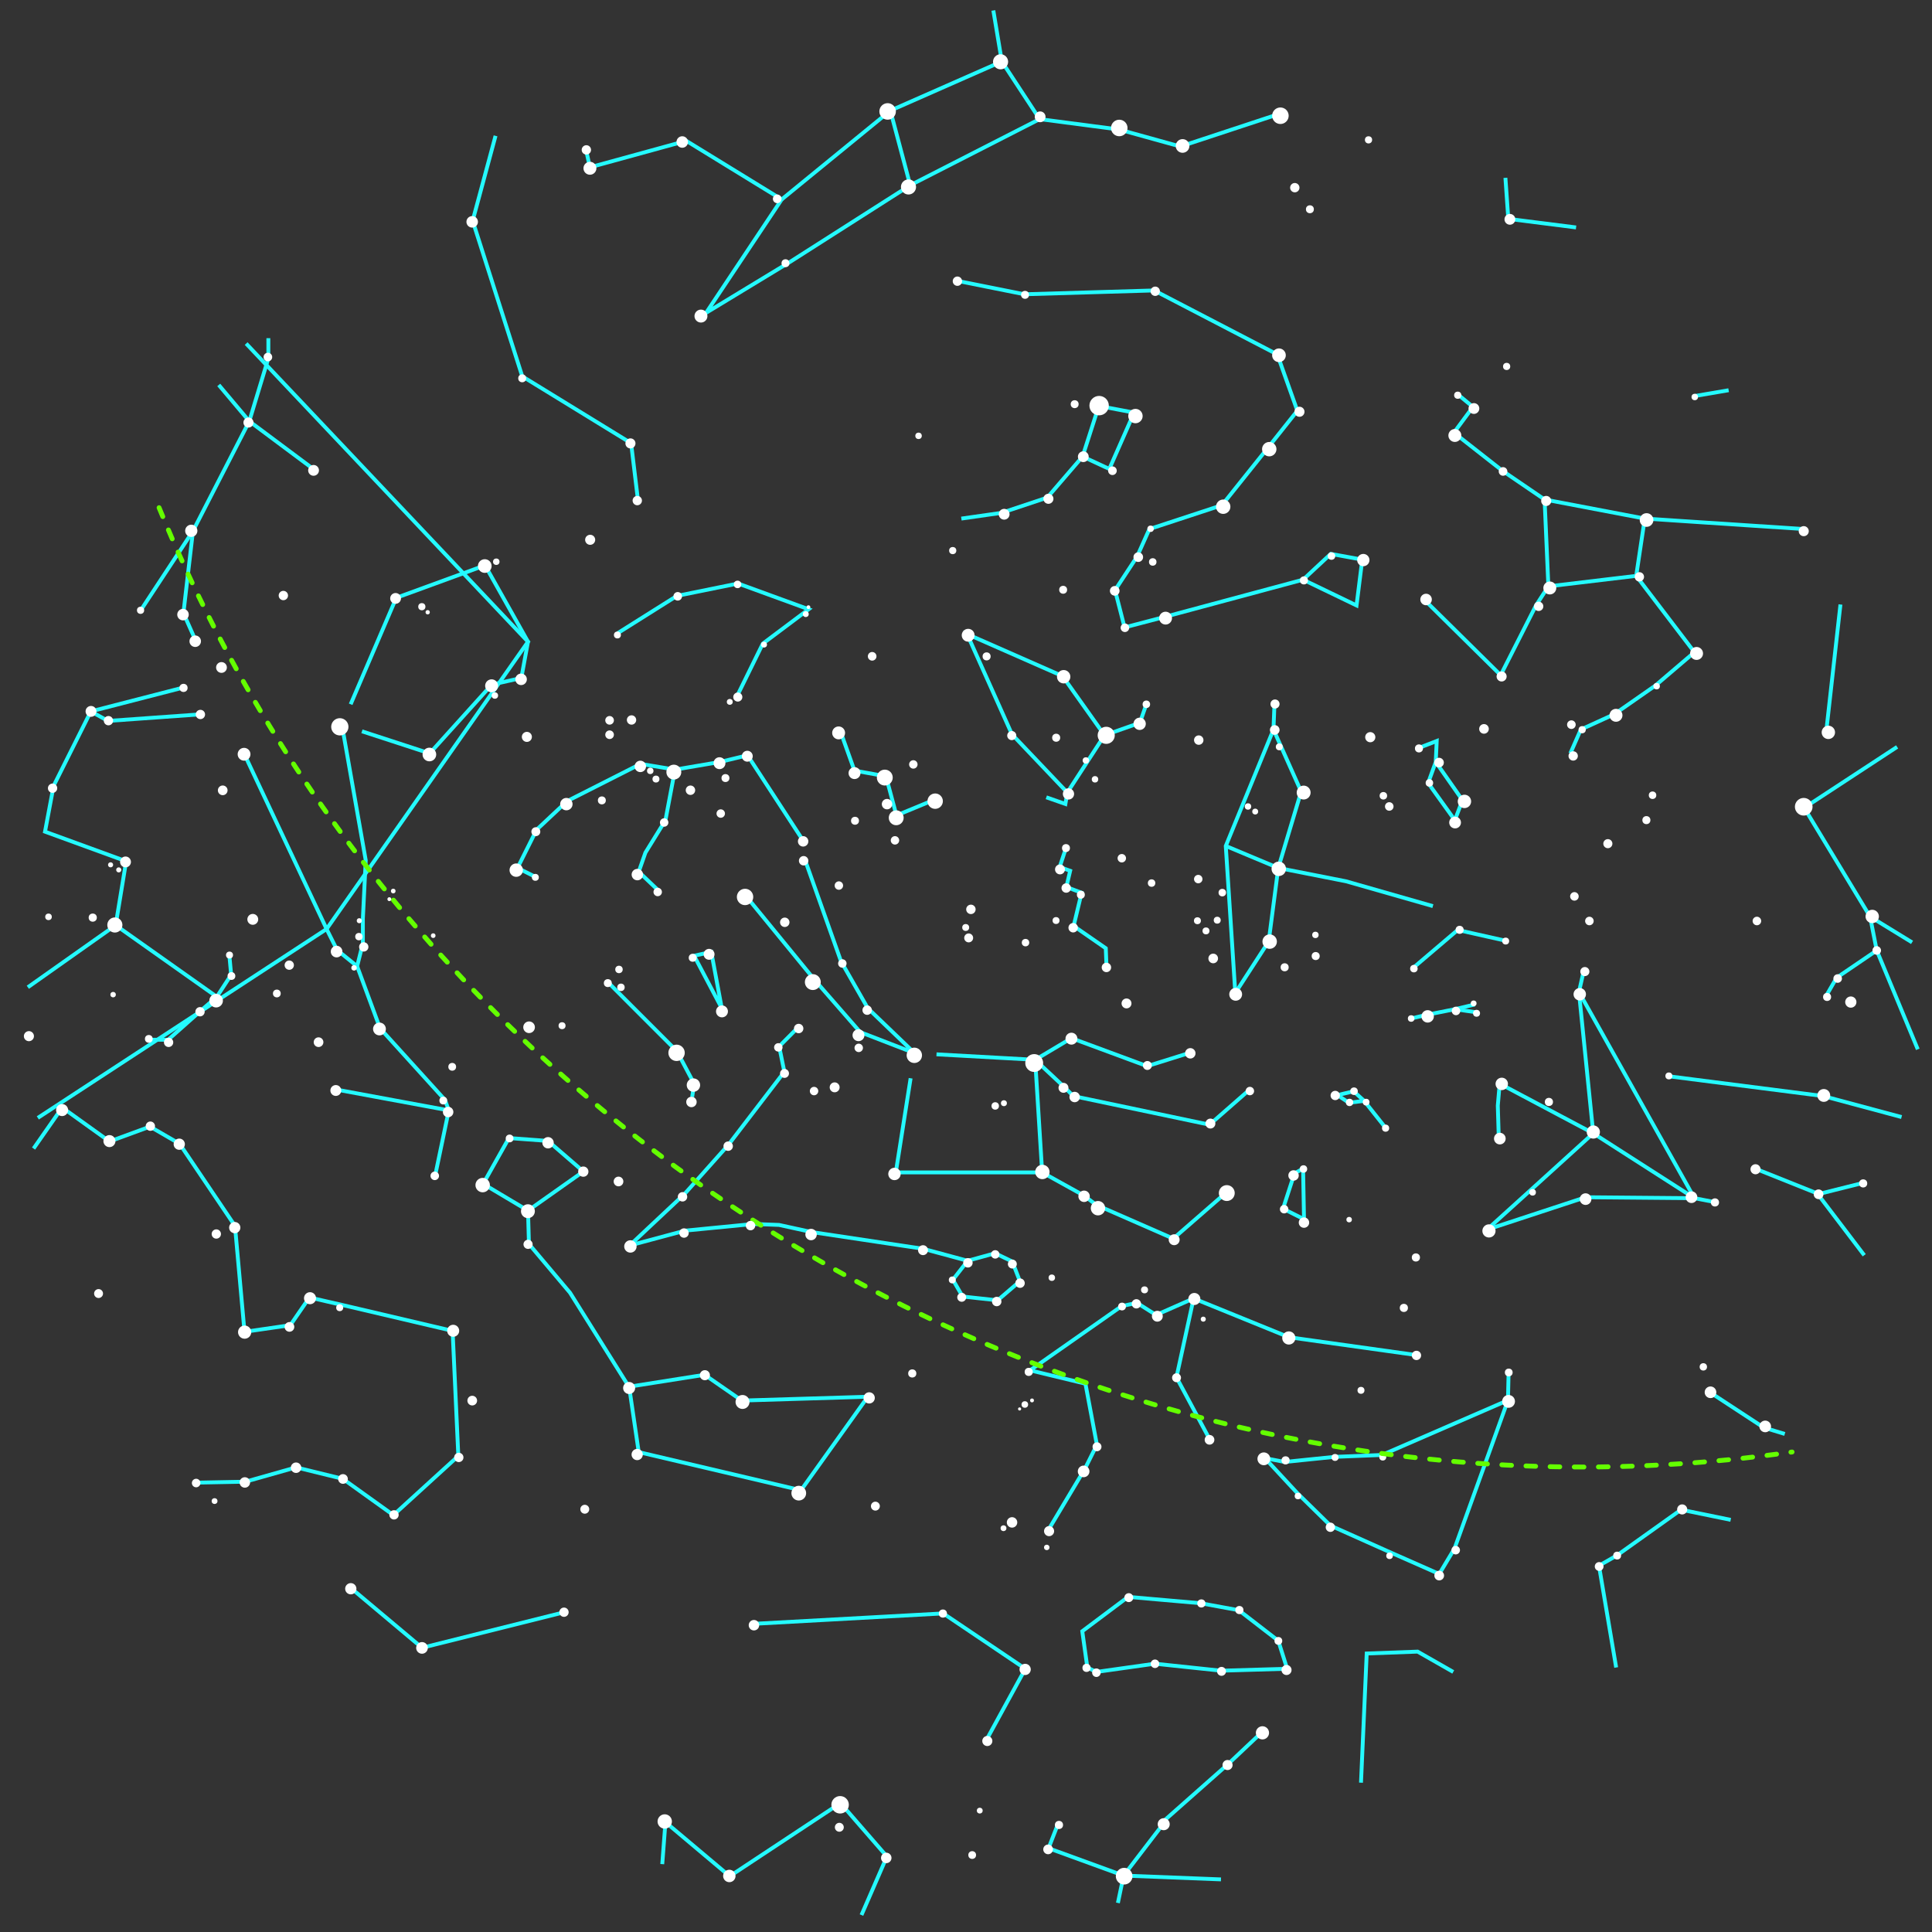<?xml version="1.0" encoding="utf-8"?>
<!-- Generator: Adobe Illustrator 15.1.0, SVG Export Plug-In . SVG Version: 6.00 Build 0)  -->
<!DOCTYPE svg PUBLIC "-//W3C//DTD SVG 1.1//EN" "http://www.w3.org/Graphics/SVG/1.1/DTD/svg11.dtd">
<svg version="1.1" id="Layer_1" xmlns="http://www.w3.org/2000/svg" xmlns:xlink="http://www.w3.org/1999/xlink" x="0px" y="0px"
	 width="200px" height="200px" viewBox="0 0 200 200" enable-background="new 0 0 200 200" xml:space="preserve">
<rect x="0" y="0" width="200" height="200" fill="#333333" stroke="none"/>
<g>
	<path fill="none" stroke="#24FAFF" stroke-width="0.4" d="M99.323,51.213"/>
	<path fill="none" stroke="#24FAFF" stroke-width="0.4" d="M94.084,19.791"/>
	<polyline fill="none" stroke="#24FAFF" stroke-width="0.4" points="99.519,53.684 103.67,53.091 108.412,51.51 112.068,47.261 
		114.834,48.545 117.405,42.715 113.749,42.023 112.068,47.261 	"/>
	<polyline fill="none" stroke="#24FAFF" stroke-width="0.4" points="99.125,29.08 106.041,30.463 119.479,30.067 132.225,36.688 
		134.301,42.518 131.237,46.372 126.494,52.3 118.983,54.77 117.7,57.636 115.426,61.094 116.414,64.949 120.564,63.862 
		134.895,60.008 140.428,62.675 141.021,57.932 137.761,57.339 134.895,60.008 	"/>
	<polyline fill="none" stroke="#24FAFF" stroke-width="0.4" points="155.84,18.408 156.139,22.657 163.155,23.545 	"/>
	<polyline fill="none" stroke="#24FAFF" stroke-width="0.4" points="150.803,40.738 152.481,42.123 150.507,44.79 155.545,48.743 
		159.894,51.708 170.267,53.684 186.756,54.77 	"/>
	<line fill="none" stroke="#24FAFF" stroke-width="0.4" x1="190.523" y1="62.577" x2="189.042" y2="75.817"/>
	<polyline fill="none" stroke="#24FAFF" stroke-width="0.4" points="147.442,62.083 155.348,69.889 159.004,62.675 160.288,60.699 
		169.379,59.612 175.407,67.518 171.356,70.976 167.106,73.939 163.646,75.521 162.561,77.991 	"/>
	<line fill="none" stroke="#24FAFF" stroke-width="0.4" x1="159.894" y1="51.708" x2="160.288" y2="60.699"/>
	<line fill="none" stroke="#24FAFF" stroke-width="0.4" x1="170.267" y1="53.684" x2="169.379" y2="59.612"/>
	<polyline fill="none" stroke="#24FAFF" stroke-width="0.4" points="196.39,77.319 186.77,83.624 193.587,94.888 197.936,97.555 	
		"/>
	<polyline fill="none" stroke="#24FAFF" stroke-width="0.4" points="198.528,108.625 194.279,98.389 193.587,94.888 	"/>
	<polyline fill="none" stroke="#24FAFF" stroke-width="0.4" points="189.042,103.089 190.13,101.211 194.279,98.389 	"/>
	<polyline fill="none" stroke="#24FAFF" stroke-width="0.4" points="172.541,111.389 188.745,113.465 196.849,115.638 	"/>
	<polyline fill="none" stroke="#24FAFF" stroke-width="0.4" points="145.96,105.46 147.641,105.065 150.605,104.473 
		152.679,104.771 	"/>
	<line fill="none" stroke="#24FAFF" stroke-width="0.4" x1="152.679" y1="103.979" x2="150.605" y2="104.473"/>
	<polyline fill="none" stroke="#24FAFF" stroke-width="0.4" points="155.744,97.358 150.902,96.271 146.257,100.223 	"/>
	<polyline fill="none" stroke="#24FAFF" stroke-width="0.4" points="163.944,100.521 163.452,102.693 164.932,117.318 
		158.51,123.146 153.924,127.297 164.142,123.938 175.407,124.037 163.452,102.693 	"/>
	<polyline fill="none" stroke="#24FAFF" stroke-width="0.4" points="177.481,124.433 175.407,124.037 164.932,117.318 
		155.248,112.179 155.052,114.452 155.15,117.714 	"/>
	<polyline fill="none" stroke="#24FAFF" stroke-width="0.4" points="146.949,77.398 148.728,76.707 148.628,78.88 147.838,81.055 
		150.605,84.908 151.395,82.833 148.628,78.88 	"/>
	<polyline fill="none" stroke="#24FAFF" stroke-width="0.4" points="131.929,72.952 131.829,75.521 134.696,81.944 132.325,89.849 
		131.335,97.457 127.877,102.793 126.892,87.575 131.829,75.521 	"/>
	<polyline fill="none" stroke="#24FAFF" stroke-width="0.4" points="126.892,87.575 132.325,89.849 139.341,91.232 148.332,93.801 	
		"/>
	<polygon fill="none" stroke="#24FAFF" stroke-width="0.4" points="141.217,113.959 139.636,114.156 138.45,113.365 
		140.129,112.971 	"/>
	<line fill="none" stroke="#24FAFF" stroke-width="0.4" x1="143.49" y1="116.824" x2="141.217" y2="113.959"/>
	<polygon fill="none" stroke="#24FAFF" stroke-width="0.4" points="134.991,126.211 132.818,125.124 134.004,121.467 
		134.895,120.975 	"/>
	<polyline fill="none" stroke="#24FAFF" stroke-width="0.4" points="118.688,72.853 117.995,74.829 114.341,76.113 109.991,69.987 
		100.112,65.639 104.758,76.015 110.487,82.043 110.29,83.228 108.314,82.536 	"/>
	<line fill="none" stroke="#24FAFF" stroke-width="0.4" x1="114.341" y1="76.113" x2="110.487" y2="82.043"/>
	<polyline fill="none" stroke="#24FAFF" stroke-width="0.4" points="110.389,87.674 109.695,89.75 110.783,90.145 110.389,91.825 
		111.969,92.418 111.142,95.858 	"/>
	<polyline fill="none" stroke="#24FAFF" stroke-width="0.4" points="114.539,99.928 114.47,98.163 111.142,95.858 	"/>
	<polyline fill="none" stroke="#24FAFF" stroke-width="0.4" points="86.97,75.62 88.452,79.77 91.713,80.363 92.8,84.414 
		96.851,82.734 	"/>
	<polyline fill="none" stroke="#24FAFF" stroke-width="0.4" points="83.116,86.983 77.385,78.188 74.52,78.88 69.876,79.671 
		66.318,79.078 58.71,82.931 55.548,85.896 53.572,89.849 55.548,90.836 	"/>
	<polyline fill="none" stroke="#24FAFF" stroke-width="0.4" points="69.876,79.671 68.888,84.908 66.813,88.268 66.121,90.244 
		68.197,92.22 	"/>
	<polyline fill="none" stroke="#24FAFF" stroke-width="0.4" points="83.314,88.959 87.068,99.532 89.836,104.373 94.677,109.019 
		89.045,106.844 84.303,101.41 77.189,92.714 	"/>
	<polygon fill="none" stroke="#24FAFF" stroke-width="0.4" points="71.853,98.939 73.631,98.544 74.717,104.373 	"/>
	<polyline fill="none" stroke="#24FAFF" stroke-width="0.4" points="62.86,101.606 70.072,108.821 71.853,112.179 71.654,113.563 	
		"/>
	<polyline fill="none" stroke="#24FAFF" stroke-width="0.4" points="63.947,65.541 70.072,61.687 76.397,60.403 83.71,63.07 
		78.967,66.628 76.299,72.062 	"/>
	<polyline fill="none" stroke="#24FAFF" stroke-width="0.4" points="51.299,14.06 48.928,22.854 54.065,38.961 65.331,45.877 
		66.022,51.608 	"/>
	<polyline fill="none" stroke="#24FAFF" stroke-width="0.4" points="36.299,72.906 41.022,61.885 50.213,58.525 54.659,66.43 
		53.967,70.185 50.904,70.877 44.481,77.991 37.47,75.705 	"/>
	<polyline fill="none" stroke="#24FAFF" stroke-width="0.4" points="19.976,54.968 18.988,63.466 20.173,66.133 	"/>
	<polyline fill="none" stroke="#24FAFF" stroke-width="0.4" points="25.213,77.893 33.809,96.172 34.896,98.347 36.971,100.026 
		37.564,97.655 37.564,95.085 37.861,89.058 35.391,75.027 	"/>
	<polyline fill="none" stroke="#24FAFF" stroke-width="0.4" points="36.971,100.026 39.343,106.449 46.063,113.86 46.458,114.946 
		34.699,112.771 	"/>
	<line fill="none" stroke="#24FAFF" stroke-width="0.4" x1="46.458" y1="114.946" x2="45.074" y2="121.567"/>
	<polyline fill="none" stroke="#24FAFF" stroke-width="0.4" points="14.64,63.07 19.976,54.968 25.806,43.605 27.781,37.083 
		27.781,35.008 	"/>
	<polyline fill="none" stroke="#24FAFF" stroke-width="0.4" points="22.644,39.85 25.806,43.605 32.426,48.545 	"/>
	<polyline fill="none" stroke="#24FAFF" stroke-width="0.4" points="2.881,102.201 11.972,95.777 13.059,89.157 4.66,86.094 
		5.549,81.351 9.403,73.644 18.988,71.173 	"/>
	<polyline fill="none" stroke="#24FAFF" stroke-width="0.4" points="20.866,73.939 11.181,74.631 9.403,73.644 	"/>
	<polyline fill="none" stroke="#24FAFF" stroke-width="0.4" points="23.73,98.742 23.928,100.917 22.446,103.188 20.964,104.473 
		17.407,107.635 15.431,107.635 	"/>
	<line fill="none" stroke="#24FAFF" stroke-width="0.4" x1="11.972" y1="95.777" x2="22.446" y2="103.188"/>
	<polyline fill="none" stroke="#24FAFF" stroke-width="0.4" points="3.474,118.897 6.438,114.649 11.337,118.165 15.529,116.627 
		18.593,118.405 24.324,126.902 25.312,137.87 30.055,137.181 32.031,134.313 35.489,135.105 46.853,137.772 47.446,150.717 
		40.726,156.843 35.489,153.087 30.647,151.902 25.41,153.385 20.371,153.482 	"/>
	<polyline fill="none" stroke="#24FAFF" stroke-width="0.4" points="36.28,164.353 43.691,170.577 58.315,166.921 	"/>
	<polygon fill="none" stroke="#24FAFF" stroke-width="0.4" points="54.659,125.321 60.39,121.271 56.734,118.109 52.683,117.811 
		50.014,122.554 	"/>
	<polyline fill="none" stroke="#24FAFF" stroke-width="0.4" points="54.659,125.321 54.757,128.78 59.006,133.82 65.133,143.602 
		66.121,150.322 82.918,154.273 89.836,144.59 76.793,144.986 72.939,142.317 65.429,143.503 	"/>
	<polyline fill="none" stroke="#24FAFF" stroke-width="0.4" points="77.88,168.106 97.641,167.02 106.141,172.752 102.145,180.063 	
		"/>
	<polyline fill="none" stroke="#24FAFF" stroke-width="0.4" points="82.72,106.252 80.658,108.325 81.197,110.952 75.409,118.504 
		70.876,123.586 65.175,128.935 70.906,127.397 77.979,126.705 80.646,126.804 84.005,127.539 95.566,129.273 100.169,130.517 
		98.642,132.479 99.65,134.215 103.274,134.61 105.579,132.633 104.789,130.591 103.011,129.735 100.169,130.517 	"/>
	<polyline fill="none" stroke="#24FAFF" stroke-width="0.4" points="94.267,111.621 92.734,121.369 107.887,121.369 
		112.168,123.741 113.485,124.729 121.456,128.22 127.055,123.345 	"/>
	<polyline fill="none" stroke="#24FAFF" stroke-width="0.4" points="129.427,112.739 125.21,116.429 111.112,113.465 
		110.19,112.543 107.16,109.71 96.946,109.143 	"/>
	<polyline fill="none" stroke="#24FAFF" stroke-width="0.4" points="123.167,108.984 118.756,110.368 110.916,107.469 
		107.16,109.71 107.885,121.369 	"/>
	<polyline fill="none" stroke="#24FAFF" stroke-width="0.4" points="68.557,192.975 68.888,188.628 75.541,194.227 87.003,186.652 
		91.813,192.184 89.178,198.246 	"/>
	<polyline fill="none" stroke="#24FAFF" stroke-width="0.4" points="130.745,179.206 127.187,182.565 120.336,188.628 
		120.204,189.088 116.316,194.16 126.396,194.555 	"/>
	<polyline fill="none" stroke="#24FAFF" stroke-width="0.4" points="109.598,188.628 108.543,191.328 116.316,194.16 
		115.725,196.992 	"/>
	<polygon fill="none" stroke="#24FAFF" stroke-width="0.4" points="132.325,169.843 128.241,166.691 124.288,165.966 
		116.778,165.308 112.037,168.865 112.562,172.619 113.485,173.08 119.547,172.225 126.396,172.949 133.247,172.752 	"/>
	<polyline fill="none" stroke="#24FAFF" stroke-width="0.4" points="108.479,158.457 112.299,152.066 113.55,149.563 
		112.364,143.24 106.634,141.856 116.119,135.204 117.7,134.873 119.677,136.126 123.563,134.413 121.785,142.58 125.21,148.97 	"/>
	<polyline fill="none" stroke="#24FAFF" stroke-width="0.4" points="146.62,140.275 133.443,138.431 123.563,134.413 	"/>
	<polyline fill="none" stroke="#24FAFF" stroke-width="0.4" points="156.173,141.923 156.104,144.953 150.572,160.301 
		148.991,162.937 144.041,160.752 137.727,157.929 134.301,154.57 130.941,150.946 132.982,151.342 138.12,150.815 143.063,150.617 
		156.104,144.953 	"/>
	<polyline fill="none" stroke="#24FAFF" stroke-width="0.4" points="150.439,173.08 146.752,170.975 141.481,171.17 140.89,184.543 
			"/>
	<polyline fill="none" stroke="#24FAFF" stroke-width="0.4" points="179.162,157.336 174.023,156.282 167.371,161.025 
		165.525,162.079 167.305,172.619 	"/>
	<polyline fill="none" stroke="#24FAFF" stroke-width="0.4" points="176.856,144.03 182.588,147.785 184.761,148.443 	"/>
	<line fill="none" stroke="#24FAFF" stroke-width="0.4" x1="175.453" y1="40.993" x2="178.949" y2="40.396"/>
	<polyline fill="none" stroke="#24FAFF" stroke-width="0.4" points="25.481,35.567 54.659,66.43 33.809,96.172 3.914,115.723 	"/>
	<polyline fill="none" stroke="#24FAFF" stroke-width="0.4" points="181.532,120.908 188.12,123.543 192.985,129.943 	"/>
	<line fill="none" stroke="#24FAFF" stroke-width="0.4" x1="192.729" y1="122.488" x2="188.175" y2="123.628"/>
	<path fill="none" stroke="#24FAFF" stroke-width="0.4" d="M89.222,96.318"/>
</g>
<polyline fill="none" stroke="#24FAFF" stroke-width="0.4" points="60.677,15.559 61.068,17.319 71.044,14.58 80.922,20.644 
	73.098,32.381 81.802,27.1 94.224,19.177 92.169,11.451 103.709,6.365 107.623,12.331 115.838,13.407 122.195,15.167 132.27,11.842 
	"/>
<line fill="none" stroke="#24FAFF" stroke-width="0.4" x1="102.83" y1="1.083" x2="103.709" y2="6.365"/>
<line fill="none" stroke="#24FAFF" stroke-width="0.4" x1="107.623" y1="12.331" x2="94.224" y2="19.177"/>
<line fill="none" stroke="#24FAFF" stroke-width="0.4" x1="92.169" y1="11.451" x2="80.922" y2="20.644"/>
<circle fill="#FFFFFF" cx="91.887" cy="11.535" r="0.856"/>
<circle fill="#FFFFFF" cx="103.579" cy="6.396" r="0.782"/>
<circle fill="#FFFFFF" cx="94.047" cy="19.354" r="0.782"/>
<circle fill="#FFFFFF" cx="107.675" cy="12.093" r="0.559"/>
<circle fill="#FFFFFF" cx="72.562" cy="32.721" r="0.67"/>
<circle fill="#FFFFFF" cx="81.313" cy="27.248" r="0.41"/>
<circle fill="#FFFFFF" cx="80.456" cy="20.583" r="0.447"/>
<circle fill="#FFFFFF" cx="70.626" cy="14.7" r="0.596"/>
<circle fill="#FFFFFF" cx="61.07" cy="17.419" r="0.67"/>
<circle fill="#FFFFFF" cx="60.7" cy="15.516" r="0.484"/>
<circle fill="#FFFFFF" cx="115.866" cy="13.248" r="0.856"/>
<circle fill="#FFFFFF" cx="122.419" cy="15.109" r="0.708"/>
<circle fill="#FFFFFF" cx="132.547" cy="11.981" r="0.856"/>
<circle fill="#FFFFFF" cx="141.669" cy="14.477" r="0.373"/>
<circle fill="#FFFFFF" cx="134.037" cy="19.428" r="0.484"/>
<circle fill="#FFFFFF" cx="135.6" cy="21.663" r="0.41"/>
<circle fill="#FFFFFF" cx="99.111" cy="29.108" r="0.484"/>
<circle fill="#FFFFFF" cx="106.111" cy="30.523" r="0.41"/>
<circle fill="#FFFFFF" cx="119.589" cy="30.151" r="0.484"/>
<circle fill="#FFFFFF" cx="132.398" cy="36.778" r="0.708"/>
<circle fill="#FFFFFF" cx="134.521" cy="42.625" r="0.521"/>
<circle fill="#FFFFFF" cx="131.393" cy="46.497" r="0.745"/>
<circle fill="#FFFFFF" cx="126.626" cy="52.454" r="0.745"/>
<circle fill="#FFFFFF" cx="48.881" cy="22.965" r="0.596"/>
<circle fill="#FFFFFF" cx="54.057" cy="39.162" r="0.41"/>
<circle fill="#FFFFFF" cx="65.264" cy="45.901" r="0.521"/>
<circle fill="#FFFFFF" cx="65.971" cy="51.821" r="0.484"/>
<circle fill="#FFFFFF" cx="61.094" cy="55.88" r="0.521"/>
<circle fill="#FFFFFF" cx="156.303" cy="22.704" r="0.559"/>
<circle fill="#FFFFFF" cx="155.967" cy="37.933" r="0.373"/>
<circle fill="#FFFFFF" cx="175.441" cy="41.097" r="0.335"/>
<circle fill="#FFFFFF" cx="150.904" cy="40.911" r="0.373"/>
<circle fill="#FFFFFF" cx="152.579" cy="42.289" r="0.559"/>
<circle fill="#FFFFFF" cx="150.606" cy="45.081" r="0.67"/>
<circle fill="#FFFFFF" cx="155.595" cy="48.804" r="0.447"/>
<circle fill="#FFFFFF" cx="160.063" cy="51.857" r="0.521"/>
<circle fill="#FFFFFF" cx="170.452" cy="53.831" r="0.708"/>
<circle fill="#FFFFFF" cx="186.723" cy="54.985" r="0.521"/>
<circle fill="#FFFFFF" cx="169.707" cy="59.714" r="0.484"/>
<circle fill="#FFFFFF" cx="160.436" cy="60.867" r="0.67"/>
<circle fill="#FFFFFF" cx="159.281" cy="62.767" r="0.484"/>
<circle fill="#FFFFFF" cx="147.627" cy="62.059" r="0.596"/>
<circle fill="#FFFFFF" cx="155.446" cy="70.027" r="0.521"/>
<circle fill="#FFFFFF" cx="175.627" cy="67.644" r="0.67"/>
<circle fill="#FFFFFF" cx="171.494" cy="71.032" r="0.335"/>
<circle fill="#FFFFFF" cx="167.287" cy="74.048" r="0.67"/>
<circle fill="#FFFFFF" cx="162.669" cy="75.016" r="0.447"/>
<circle fill="#FFFFFF" cx="163.787" cy="75.537" r="0.373"/>
<circle fill="#FFFFFF" cx="162.856" cy="78.255" r="0.484"/>
<circle fill="#FFFFFF" cx="27.732" cy="36.964" r="0.447"/>
<circle fill="#FFFFFF" cx="25.721" cy="43.74" r="0.521"/>
<circle fill="#FFFFFF" cx="32.46" cy="48.692" r="0.559"/>
<circle fill="#FFFFFF" cx="19.801" cy="54.948" r="0.633"/>
<circle fill="#FFFFFF" cx="14.551" cy="63.177" r="0.372"/>
<circle fill="#FFFFFF" cx="18.944" cy="63.624" r="0.596"/>
<circle fill="#FFFFFF" cx="20.21" cy="66.379" r="0.596"/>
<circle fill="#FFFFFF" cx="22.928" cy="69.097" r="0.558"/>
<circle fill="#FFFFFF" cx="29.333" cy="61.649" r="0.484"/>
<circle fill="#FFFFFF" cx="40.95" cy="61.947" r="0.558"/>
<circle fill="#FFFFFF" cx="50.184" cy="58.596" r="0.708"/>
<circle fill="#FFFFFF" cx="51.375" cy="58.149" r="0.335"/>
<circle fill="#FFFFFF" cx="43.668" cy="62.804" r="0.372"/>
<circle fill="#FFFFFF" cx="35.179" cy="75.239" r="0.894"/>
<circle fill="#FFFFFF" cx="44.45" cy="78.106" r="0.707"/>
<circle fill="#FFFFFF" cx="50.891" cy="70.994" r="0.67"/>
<circle fill="#FFFFFF" cx="51.227" cy="72" r="0.335"/>
<circle fill="#FFFFFF" cx="53.945" cy="70.324" r="0.596"/>
<circle fill="#FFFFFF" cx="54.541" cy="76.282" r="0.521"/>
<circle fill="#FFFFFF" cx="63.104" cy="76.059" r="0.447"/>
<circle fill="#FFFFFF" cx="63.104" cy="74.569" r="0.447"/>
<circle fill="#FFFFFF" cx="65.376" cy="74.532" r="0.484"/>
<circle fill="#FFFFFF" cx="90.286" cy="67.941" r="0.447"/>
<circle fill="#FFFFFF" cx="95.089" cy="45.118" r="0.335"/>
<circle fill="#FFFFFF" cx="111.249" cy="41.841" r="0.41"/>
<circle fill="#FFFFFF" cx="113.781" cy="41.99" r="1.005"/>
<circle fill="#FFFFFF" cx="117.542" cy="43.07" r="0.745"/>
<circle fill="#FFFFFF" cx="115.159" cy="48.729" r="0.447"/>
<circle fill="#FFFFFF" cx="112.143" cy="47.277" r="0.559"/>
<circle fill="#FFFFFF" cx="108.531" cy="51.634" r="0.521"/>
<circle fill="#FFFFFF" cx="103.951" cy="53.235" r="0.559"/>
<circle fill="#FFFFFF" cx="98.626" cy="56.996" r="0.372"/>
<circle fill="#FFFFFF" cx="110.057" cy="61.054" r="0.41"/>
<circle fill="#FFFFFF" cx="119.109" cy="54.738" r="0.333"/>
<circle fill="#FFFFFF" cx="117.834" cy="57.674" r="0.499"/>
<circle fill="#FFFFFF" cx="119.331" cy="58.173" r="0.388"/>
<circle fill="#FFFFFF" cx="115.397" cy="61.164" r="0.499"/>
<circle fill="#FFFFFF" cx="116.45" cy="64.986" r="0.443"/>
<circle fill="#FFFFFF" cx="120.66" cy="63.989" r="0.665"/>
<circle fill="#FFFFFF" cx="153.622" cy="75.455" r="0.499"/>
<circle fill="#FFFFFF" cx="141.85" cy="76.313" r="0.526"/>
<circle fill="#FFFFFF" cx="189.27" cy="75.815" r="0.692"/>
<circle fill="#FFFFFF" cx="186.721" cy="83.515" r="0.914"/>
<circle fill="#FFFFFF" cx="193.812" cy="94.871" r="0.692"/>
<circle fill="#FFFFFF" cx="194.279" cy="98.389" r="0.443"/>
<circle fill="#FFFFFF" cx="190.235" cy="101.296" r="0.443"/>
<circle fill="#FFFFFF" cx="189.139" cy="103.205" r="0.416"/>
<circle fill="#FFFFFF" cx="191.596" cy="103.734" r="0.582"/>
<circle fill="#FFFFFF" cx="181.874" cy="95.341" r="0.443"/>
<circle fill="#FFFFFF" cx="188.798" cy="113.4" r="0.665"/>
<circle fill="#FFFFFF" cx="172.761" cy="111.379" r="0.36"/>
<circle fill="#FFFFFF" cx="164.063" cy="100.576" r="0.471"/>
<circle fill="#FFFFFF" cx="164.534" cy="95.341" r="0.443"/>
<circle fill="#FFFFFF" cx="162.983" cy="92.793" r="0.443"/>
<circle fill="#FFFFFF" cx="166.445" cy="87.336" r="0.471"/>
<circle fill="#FFFFFF" cx="170.434" cy="84.899" r="0.416"/>
<circle fill="#FFFFFF" cx="171.071" cy="82.323" r="0.388"/>
<circle fill="#FFFFFF" cx="148.968" cy="78.944" r="0.499"/>
<circle fill="#FFFFFF" cx="147.971" cy="81.049" r="0.388"/>
<circle fill="#FFFFFF" cx="146.89" cy="77.476" r="0.416"/>
<circle fill="#FFFFFF" cx="151.599" cy="82.961" r="0.693"/>
<circle fill="#FFFFFF" cx="150.63" cy="85.148" r="0.609"/>
<circle fill="#FFFFFF" cx="134.953" cy="82.046" r="0.72"/>
<circle fill="#FFFFFF" cx="143.206" cy="82.378" r="0.388"/>
<circle fill="#FFFFFF" cx="143.816" cy="83.485" r="0.443"/>
<circle fill="#FFFFFF" cx="134.981" cy="60.083" r="0.416"/>
<circle fill="#FFFFFF" cx="137.834" cy="57.563" r="0.388"/>
<circle fill="#FFFFFF" cx="141.13" cy="57.978" r="0.637"/>
<circle fill="#FFFFFF" cx="131.989" cy="72.879" r="0.471"/>
<circle fill="#FFFFFF" cx="131.961" cy="75.566" r="0.499"/>
<circle fill="#FFFFFF" cx="132.432" cy="77.311" r="0.36"/>
<circle fill="#FFFFFF" cx="151.101" cy="96.256" r="0.416"/>
<circle fill="#FFFFFF" cx="155.866" cy="97.419" r="0.36"/>
<circle fill="#FFFFFF" cx="146.365" cy="100.272" r="0.388"/>
<circle fill="#FFFFFF" cx="129.192" cy="83.487" r="0.333"/>
<circle fill="#FFFFFF" cx="129.939" cy="84.013" r="0.305"/>
<circle fill="#FFFFFF" cx="131.436" cy="97.474" r="0.748"/>
<circle fill="#FFFFFF" cx="132.377" cy="89.94" r="0.748"/>
<circle fill="#FFFFFF" cx="127.917" cy="102.93" r="0.665"/>
<circle fill="#FFFFFF" cx="126.532" cy="92.405" r="0.388"/>
<circle fill="#FFFFFF" cx="126.007" cy="95.258" r="0.36"/>
<circle fill="#FFFFFF" cx="123.957" cy="95.313" r="0.36"/>
<circle fill="#FFFFFF" cx="124.843" cy="96.366" r="0.36"/>
<circle fill="#FFFFFF" cx="125.591" cy="99.22" r="0.499"/>
<circle fill="#FFFFFF" cx="132.987" cy="100.133" r="0.416"/>
<circle fill="#FFFFFF" cx="136.2" cy="98.97" r="0.416"/>
<circle fill="#FFFFFF" cx="136.171" cy="96.782" r="0.333"/>
<circle fill="#FFFFFF" cx="44.274" cy="63.38" r="0.222"/>
<circle fill="#FFFFFF" cx="63.913" cy="65.733" r="0.36"/>
<circle fill="#FFFFFF" cx="70.158" cy="61.73" r="0.443"/>
<circle fill="#FFFFFF" cx="76.35" cy="60.498" r="0.388"/>
<circle fill="#FFFFFF" cx="83.689" cy="62.853" r="0.194"/>
<circle fill="#FFFFFF" cx="83.413" cy="63.573" r="0.305"/>
<circle fill="#FFFFFF" cx="143.143" cy="150.835" r="0.361"/>
<circle fill="#FFFFFF" cx="79.092" cy="66.73" r="0.305"/>
<circle fill="#FFFFFF" cx="76.377" cy="72.159" r="0.471"/>
<circle fill="#FFFFFF" cx="75.546" cy="72.658" r="0.305"/>
<circle fill="#FFFFFF" cx="100.223" cy="65.761" r="0.665"/>
<circle fill="#FFFFFF" cx="102.133" cy="67.949" r="0.416"/>
<circle fill="#FFFFFF" cx="110.111" cy="70.055" r="0.693"/>
<circle fill="#FFFFFF" cx="104.737" cy="76.147" r="0.471"/>
<circle fill="#FFFFFF" cx="109.335" cy="76.37" r="0.416"/>
<circle fill="#FFFFFF" cx="114.515" cy="76.12" r="0.886"/>
<circle fill="#FFFFFF" cx="117.977" cy="74.929" r="0.637"/>
<circle fill="#FFFFFF" cx="118.67" cy="72.907" r="0.388"/>
<circle fill="#FFFFFF" cx="112.41" cy="78.724" r="0.333"/>
<circle fill="#FFFFFF" cx="110.609" cy="82.187" r="0.582"/>
<path fill="none" stroke="#64FF00" stroke-width="0.5" stroke-linecap="round" stroke-dasharray="1,1.5" d="M16.468,52.554
	c27.59,67.475,98.53,107.922,169.048,97.756"/>
<circle fill="#FFFFFF" cx="58.63" cy="83.243" r="0.642"/>
<circle fill="#FFFFFF" cx="62.304" cy="82.857" r="0.411"/>
<circle fill="#FFFFFF" cx="66.287" cy="79.338" r="0.591"/>
<circle fill="#FFFFFF" cx="69.755" cy="79.929" r="0.771"/>
<circle fill="#FFFFFF" cx="74.482" cy="79.004" r="0.616"/>
<circle fill="#FFFFFF" cx="77.36" cy="78.284" r="0.565"/>
<circle fill="#FFFFFF" cx="75.099" cy="80.545" r="0.411"/>
<circle fill="#FFFFFF" cx="86.814" cy="75.869" r="0.668"/>
<circle fill="#FFFFFF" cx="83.14" cy="87.097" r="0.54"/>
<circle fill="#FFFFFF" cx="74.611" cy="84.219" r="0.437"/>
<circle fill="#FFFFFF" cx="71.476" cy="81.804" r="0.488"/>
<circle fill="#FFFFFF" cx="67.314" cy="79.8" r="0.334"/>
<circle fill="#FFFFFF" cx="67.905" cy="80.648" r="0.36"/>
<circle fill="#FFFFFF" cx="53.441" cy="90.077" r="0.694"/>
<circle fill="#FFFFFF" cx="55.47" cy="86.095" r="0.462"/>
<circle fill="#FFFFFF" cx="55.419" cy="90.822" r="0.36"/>
<circle fill="#FFFFFF" cx="65.978" cy="90.539" r="0.591"/>
<circle fill="#FFFFFF" cx="68.085" cy="92.338" r="0.437"/>
<circle fill="#FFFFFF" cx="68.753" cy="85.145" r="0.437"/>
<circle fill="#FFFFFF" cx="77.128" cy="92.852" r="0.848"/>
<circle fill="#FFFFFF" cx="84.142" cy="101.666" r="0.822"/>
<circle fill="#FFFFFF" cx="88.87" cy="107.164" r="0.617"/>
<circle fill="#FFFFFF" cx="94.65" cy="109.246" r="0.796"/>
<circle fill="#FFFFFF" cx="89.769" cy="104.57" r="0.488"/>
<circle fill="#FFFFFF" cx="87.199" cy="99.74" r="0.437"/>
<circle fill="#FFFFFF" cx="86.84" cy="91.673" r="0.437"/>
<circle fill="#FFFFFF" cx="83.192" cy="89.104" r="0.488"/>
<circle fill="#FFFFFF" cx="81.239" cy="95.475" r="0.488"/>
<circle fill="#FFFFFF" cx="71.708" cy="99.149" r="0.411"/>
<circle fill="#FFFFFF" cx="73.403" cy="98.79" r="0.565"/>
<circle fill="#FFFFFF" cx="74.739" cy="104.699" r="0.617"/>
<circle fill="#FFFFFF" cx="64.077" cy="100.357" r="0.385"/>
<circle fill="#FFFFFF" cx="62.921" cy="101.771" r="0.411"/>
<circle fill="#FFFFFF" cx="64.282" cy="102.207" r="0.385"/>
<circle fill="#FFFFFF" cx="70.038" cy="108.989" r="0.848"/>
<circle fill="#FFFFFF" cx="71.784" cy="112.329" r="0.694"/>
<circle fill="#FFFFFF" cx="71.579" cy="114.076" r="0.54"/>
<circle fill="#FFFFFF" cx="84.271" cy="112.946" r="0.437"/>
<circle fill="#FFFFFF" cx="86.403" cy="112.561" r="0.514"/>
<circle fill="#FFFFFF" cx="88.895" cy="108.476" r="0.437"/>
<circle fill="#FFFFFF" cx="82.678" cy="106.472" r="0.488"/>
<circle fill="#FFFFFF" cx="80.571" cy="108.424" r="0.437"/>
<circle fill="#FFFFFF" cx="81.213" cy="111.121" r="0.462"/>
<circle fill="#FFFFFF" cx="75.381" cy="118.65" r="0.488"/>
<circle fill="#FFFFFF" cx="70.654" cy="123.893" r="0.488"/>
<circle fill="#FFFFFF" cx="65.259" cy="129.031" r="0.642"/>
<circle fill="#FFFFFF" cx="70.808" cy="127.644" r="0.488"/>
<circle fill="#FFFFFF" cx="77.694" cy="126.873" r="0.488"/>
<circle fill="#FFFFFF" cx="83.962" cy="127.798" r="0.591"/>
<circle fill="#FFFFFF" cx="95.55" cy="129.417" r="0.514"/>
<circle fill="#FFFFFF" cx="100.199" cy="130.727" r="0.488"/>
<circle fill="#FFFFFF" cx="103.026" cy="129.854" r="0.437"/>
<circle fill="#FFFFFF" cx="104.798" cy="130.855" r="0.462"/>
<circle fill="#FFFFFF" cx="108.884" cy="132.268" r="0.334"/>
<circle fill="#FFFFFF" cx="98.581" cy="132.498" r="0.36"/>
<circle fill="#FFFFFF" cx="99.557" cy="134.297" r="0.462"/>
<circle fill="#FFFFFF" cx="103.18" cy="134.733" r="0.488"/>
<circle fill="#FFFFFF" cx="105.595" cy="132.832" r="0.488"/>
<circle fill="#FFFFFF" cx="92.595" cy="121.528" r="0.642"/>
<circle fill="#FFFFFF" cx="107.06" cy="110.044" r="0.925"/>
<circle fill="#FFFFFF" cx="88.459" cy="80.032" r="0.617"/>
<circle fill="#FFFFFF" cx="91.594" cy="80.494" r="0.822"/>
<circle fill="#FFFFFF" cx="94.548" cy="79.133" r="0.437"/>
<circle fill="#FFFFFF" cx="96.809" cy="82.936" r="0.797"/>
<circle fill="#FFFFFF" cx="91.825" cy="83.243" r="0.54"/>
<circle fill="#FFFFFF" cx="92.775" cy="84.656" r="0.771"/>
<circle fill="#FFFFFF" cx="92.647" cy="86.994" r="0.437"/>
<circle fill="#FFFFFF" cx="88.51" cy="84.965" r="0.411"/>
<circle fill="#FFFFFF" cx="100.508" cy="94.137" r="0.488"/>
<circle fill="#FFFFFF" cx="99.969" cy="96.013" r="0.359"/>
<circle fill="#FFFFFF" cx="100.277" cy="97.092" r="0.462"/>
<circle fill="#FFFFFF" cx="106.161" cy="97.58" r="0.385"/>
<circle fill="#FFFFFF" cx="109.321" cy="95.293" r="0.36"/>
<circle fill="#FFFFFF" cx="110.349" cy="87.792" r="0.411"/>
<circle fill="#FFFFFF" cx="109.731" cy="90.001" r="0.514"/>
<circle fill="#FFFFFF" cx="110.374" cy="91.928" r="0.488"/>
<circle fill="#FFFFFF" cx="111.89" cy="92.622" r="0.411"/>
<circle fill="#FFFFFF" cx="111.094" cy="96.039" r="0.488"/>
<circle fill="#FFFFFF" cx="114.536" cy="100.149" r="0.488"/>
<circle fill="#FFFFFF" cx="116.617" cy="103.875" r="0.514"/>
<circle fill="#FFFFFF" cx="116.129" cy="88.844" r="0.437"/>
<circle fill="#FFFFFF" cx="113.354" cy="80.674" r="0.334"/>
<circle fill="#FFFFFF" cx="124.094" cy="76.615" r="0.488"/>
<circle fill="#FFFFFF" cx="119.212" cy="91.415" r="0.386"/>
<circle fill="#FFFFFF" cx="124.042" cy="91.003" r="0.437"/>
<circle fill="#FFFFFF" cx="110.914" cy="107.523" r="0.617"/>
<circle fill="#FFFFFF" cx="118.775" cy="110.299" r="0.462"/>
<circle fill="#FFFFFF" cx="123.22" cy="109.039" r="0.54"/>
<circle fill="#FFFFFF" cx="129.386" cy="112.945" r="0.437"/>
<circle fill="#FFFFFF" cx="125.301" cy="116.311" r="0.514"/>
<circle fill="#FFFFFF" cx="111.248" cy="113.563" r="0.54"/>
<circle fill="#FFFFFF" cx="110.091" cy="112.611" r="0.514"/>
<circle fill="#FFFFFF" cx="103.026" cy="114.486" r="0.385"/>
<circle fill="#FFFFFF" cx="103.925" cy="114.203" r="0.308"/>
<circle fill="#FFFFFF" cx="107.907" cy="121.321" r="0.745"/>
<circle fill="#FFFFFF" cx="112.224" cy="123.84" r="0.591"/>
<circle fill="#FFFFFF" cx="113.663" cy="125.072" r="0.745"/>
<circle fill="#FFFFFF" cx="121.55" cy="128.336" r="0.565"/>
<circle fill="#FFFFFF" cx="126.997" cy="123.506" r="0.822"/>
<circle fill="#FFFFFF" cx="132.932" cy="125.176" r="0.437"/>
<circle fill="#FFFFFF" cx="134.987" cy="126.563" r="0.54"/>
<circle fill="#FFFFFF" cx="133.908" cy="121.682" r="0.54"/>
<circle fill="#FFFFFF" cx="134.935" cy="121.014" r="0.385"/>
<circle fill="#FFFFFF" cx="139.663" cy="126.256" r="0.283"/>
<circle fill="#FFFFFF" cx="163.535" cy="102.926" r="0.643"/>
<circle fill="#FFFFFF" cx="152.55" cy="103.869" r="0.301"/>
<circle fill="#FFFFFF" cx="152.852" cy="104.894" r="0.361"/>
<circle fill="#FFFFFF" cx="150.723" cy="104.652" r="0.441"/>
<circle fill="#FFFFFF" cx="147.791" cy="105.215" r="0.643"/>
<circle fill="#FFFFFF" cx="146.083" cy="105.436" r="0.341"/>
<circle fill="#FFFFFF" cx="155.462" cy="112.204" r="0.643"/>
<circle fill="#FFFFFF" cx="155.262" cy="117.867" r="0.603"/>
<circle fill="#FFFFFF" cx="160.342" cy="114.072" r="0.422"/>
<circle fill="#FFFFFF" cx="164.941" cy="117.186" r="0.683"/>
<circle fill="#FFFFFF" cx="175.103" cy="123.933" r="0.603"/>
<circle fill="#FFFFFF" cx="177.532" cy="124.475" r="0.422"/>
<circle fill="#FFFFFF" cx="181.73" cy="121.041" r="0.522"/>
<circle fill="#FFFFFF" cx="188.257" cy="123.631" r="0.502"/>
<circle fill="#FFFFFF" cx="192.875" cy="122.506" r="0.421"/>
<circle fill="#FFFFFF" cx="164.138" cy="124.132" r="0.603"/>
<circle fill="#FFFFFF" cx="158.655" cy="123.429" r="0.342"/>
<circle fill="#FFFFFF" cx="154.137" cy="127.424" r="0.683"/>
<circle fill="#FFFFFF" cx="176.328" cy="141.498" r="0.381"/>
<circle fill="#FFFFFF" cx="177.07" cy="144.129" r="0.603"/>
<circle fill="#FFFFFF" cx="182.734" cy="147.663" r="0.603"/>
<circle fill="#FFFFFF" cx="174.139" cy="156.255" r="0.522"/>
<circle fill="#FFFFFF" cx="156.165" cy="145.071" r="0.663"/>
<circle fill="#FFFFFF" cx="156.185" cy="142.078" r="0.402"/>
<circle fill="#FFFFFF" cx="146.572" cy="130.172" r="0.422"/>
<circle fill="#FFFFFF" cx="145.327" cy="135.394" r="0.422"/>
<circle fill="#FFFFFF" cx="146.632" cy="140.313" r="0.482"/>
<circle fill="#FFFFFF" cx="140.889" cy="143.928" r="0.361"/>
<circle fill="#FFFFFF" cx="133.418" cy="138.506" r="0.683"/>
<circle fill="#FFFFFF" cx="124.562" cy="136.559" r="0.261"/>
<circle fill="#FFFFFF" cx="123.638" cy="134.469" r="0.623"/>
<circle fill="#FFFFFF" cx="118.482" cy="133.525" r="0.362"/>
<circle fill="#FFFFFF" cx="117.638" cy="134.971" r="0.482"/>
<circle fill="#FFFFFF" cx="119.807" cy="136.256" r="0.562"/>
<circle fill="#FFFFFF" cx="116.152" cy="135.252" r="0.401"/>
<circle fill="#FFFFFF" cx="121.795" cy="142.623" r="0.462"/>
<circle fill="#FFFFFF" cx="125.209" cy="149.048" r="0.502"/>
<circle fill="#FFFFFF" cx="130.833" cy="151.016" r="0.663"/>
<circle fill="#FFFFFF" cx="133.082" cy="151.176" r="0.421"/>
<circle fill="#FFFFFF" cx="138.203" cy="150.875" r="0.362"/>
<circle fill="#FFFFFF" cx="134.367" cy="154.867" r="0.341"/>
<circle fill="#FFFFFF" cx="137.72" cy="158.102" r="0.482"/>
<circle fill="#FFFFFF" cx="143.846" cy="161.054" r="0.342"/>
<circle fill="#FFFFFF" cx="148.987" cy="163.102" r="0.502"/>
<circle fill="#FFFFFF" cx="150.694" cy="160.471" r="0.442"/>
<circle fill="#FFFFFF" cx="113.562" cy="149.769" r="0.462"/>
<circle fill="#FFFFFF" cx="112.176" cy="152.318" r="0.603"/>
<circle fill="#FFFFFF" cx="108.601" cy="158.502" r="0.522"/>
<circle fill="#FFFFFF" cx="108.36" cy="160.189" r="0.281"/>
<circle fill="#FFFFFF" cx="104.766" cy="157.599" r="0.542"/>
<circle fill="#FFFFFF" cx="103.882" cy="158.201" r="0.301"/>
<circle fill="#FFFFFF" cx="106.493" cy="142.018" r="0.421"/>
<circle fill="#FFFFFF" cx="106.834" cy="144.971" r="0.201"/>
<circle fill="#FFFFFF" cx="106.091" cy="145.393" r="0.341"/>
<circle fill="#FFFFFF" cx="105.549" cy="145.854" r="0.161"/>
<circle fill="#FFFFFF" cx="94.437" cy="142.179" r="0.422"/>
<circle fill="#FFFFFF" cx="89.979" cy="144.709" r="0.582"/>
<circle fill="#FFFFFF" cx="82.689" cy="154.57" r="0.763"/>
<circle fill="#FFFFFF" cx="65.96" cy="150.573" r="0.582"/>
<circle fill="#FFFFFF" cx="76.865" cy="145.131" r="0.723"/>
<circle fill="#FFFFFF" cx="72.969" cy="142.36" r="0.522"/>
<circle fill="#FFFFFF" cx="65.128" cy="143.685" r="0.623"/>
<circle fill="#FFFFFF" cx="90.62" cy="155.915" r="0.462"/>
<circle fill="#FFFFFF" cx="60.536" cy="156.236" r="0.462"/>
<circle fill="#FFFFFF" cx="78.048" cy="168.24" r="0.542"/>
<circle fill="#FFFFFF" cx="97.608" cy="167.035" r="0.422"/>
<circle fill="#FFFFFF" cx="106.123" cy="172.818" r="0.582"/>
<circle fill="#FFFFFF" cx="102.207" cy="180.229" r="0.522"/>
<circle fill="#FFFFFF" cx="101.424" cy="187.435" r="0.301"/>
<circle fill="#FFFFFF" cx="100.641" cy="192.033" r="0.401"/>
<circle fill="#FFFFFF" cx="116.853" cy="165.387" r="0.462"/>
<circle fill="#FFFFFF" cx="124.364" cy="165.988" r="0.421"/>
<circle fill="#FFFFFF" cx="128.3" cy="166.672" r="0.422"/>
<circle fill="#FFFFFF" cx="132.336" cy="169.865" r="0.402"/>
<circle fill="#FFFFFF" cx="133.18" cy="172.877" r="0.522"/>
<circle fill="#FFFFFF" cx="126.452" cy="173.018" r="0.462"/>
<circle fill="#FFFFFF" cx="119.564" cy="172.234" r="0.442"/>
<circle fill="#FFFFFF" cx="112.476" cy="172.656" r="0.422"/>
<circle fill="#FFFFFF" cx="113.499" cy="173.158" r="0.441"/>
<circle fill="#FFFFFF" cx="130.689" cy="179.382" r="0.683"/>
<circle fill="#FFFFFF" cx="127.075" cy="182.715" r="0.522"/>
<circle fill="#FFFFFF" cx="120.467" cy="188.84" r="0.623"/>
<circle fill="#FFFFFF" cx="116.372" cy="194.221" r="0.864"/>
<circle fill="#FFFFFF" cx="108.499" cy="191.448" r="0.502"/>
<circle fill="#FFFFFF" cx="109.623" cy="188.919" r="0.422"/>
<circle fill="#FFFFFF" cx="86.967" cy="186.831" r="0.904"/>
<circle fill="#FFFFFF" cx="86.887" cy="189.159" r="0.462"/>
<circle fill="#FFFFFF" cx="91.746" cy="192.332" r="0.542"/>
<circle fill="#FFFFFF" cx="75.5" cy="194.2" r="0.643"/>
<circle fill="#FFFFFF" cx="68.813" cy="188.558" r="0.743"/>
<circle fill="#FFFFFF" cx="36.314" cy="164.465" r="0.583"/>
<circle fill="#FFFFFF" cx="43.685" cy="170.59" r="0.603"/>
<circle fill="#FFFFFF" cx="58.385" cy="166.895" r="0.482"/>
<circle fill="#FFFFFF" cx="48.886" cy="144.991" r="0.502"/>
<circle fill="#FFFFFF" cx="58.184" cy="106.18" r="0.362"/>
<circle fill="#FFFFFF" cx="54.77" cy="106.341" r="0.603"/>
<circle fill="#FFFFFF" cx="64.028" cy="122.306" r="0.502"/>
<circle fill="#FFFFFF" cx="18.999" cy="71.211" r="0.422"/>
<circle fill="#FFFFFF" cx="20.746" cy="73.962" r="0.482"/>
<circle fill="#FFFFFF" cx="25.265" cy="78.079" r="0.663"/>
<circle fill="#FFFFFF" cx="11.227" cy="74.604" r="0.482"/>
<circle fill="#FFFFFF" cx="9.42" cy="73.641" r="0.562"/>
<circle fill="#FFFFFF" cx="23.056" cy="81.815" r="0.502"/>
<circle fill="#FFFFFF" cx="26.168" cy="95.171" r="0.563"/>
<circle fill="#FFFFFF" cx="12.994" cy="89.227" r="0.562"/>
<circle fill="#FFFFFF" cx="11.448" cy="89.527" r="0.261"/>
<circle fill="#FFFFFF" cx="12.292" cy="90.05" r="0.261"/>
<circle fill="#FFFFFF" cx="5.443" cy="81.595" r="0.482"/>
<circle fill="#FFFFFF" cx="11.89" cy="95.755" r="0.783"/>
<circle fill="#FFFFFF" cx="9.601" cy="94.992" r="0.422"/>
<circle fill="#FFFFFF" cx="5.022" cy="94.911" r="0.341"/>
<circle fill="#FFFFFF" cx="2.993" cy="107.263" r="0.522"/>
<circle fill="#FFFFFF" cx="11.709" cy="102.965" r="0.281"/>
<circle fill="#FFFFFF" cx="23.759" cy="98.868" r="0.362"/>
<circle fill="#FFFFFF" cx="23.959" cy="101.037" r="0.402"/>
<circle fill="#FFFFFF" cx="29.944" cy="99.913" r="0.482"/>
<circle fill="#FFFFFF" cx="28.658" cy="102.845" r="0.402"/>
<circle fill="#FFFFFF" cx="34.844" cy="98.507" r="0.602"/>
<circle fill="#FFFFFF" cx="40.708" cy="92.239" r="0.241"/>
<circle fill="#FFFFFF" cx="40.306" cy="93.082" r="0.201"/>
<circle fill="#FFFFFF" cx="44.845" cy="96.857" r="0.241"/>
<circle fill="#FFFFFF" cx="37.194" cy="95.312" r="0.261"/>
<circle fill="#FFFFFF" cx="37.154" cy="96.959" r="0.382"/>
<circle fill="#FFFFFF" cx="37.656" cy="98.023" r="0.482"/>
<circle fill="#FFFFFF" cx="36.651" cy="100.192" r="0.281"/>
<circle fill="#FFFFFF" cx="39.282" cy="106.52" r="0.663"/>
<circle fill="#FFFFFF" cx="46.813" cy="110.436" r="0.402"/>
<circle fill="#FFFFFF" cx="45.889" cy="113.93" r="0.402"/>
<circle fill="#FFFFFF" cx="46.391" cy="115.115" r="0.542"/>
<circle fill="#FFFFFF" cx="45.006" cy="121.723" r="0.442"/>
<circle fill="#FFFFFF" cx="34.764" cy="112.887" r="0.563"/>
<circle fill="#FFFFFF" cx="32.976" cy="107.886" r="0.502"/>
<circle fill="#FFFFFF" cx="15.405" cy="107.545" r="0.402"/>
<circle fill="#FFFFFF" cx="17.453" cy="107.906" r="0.482"/>
<circle fill="#FFFFFF" cx="20.706" cy="104.734" r="0.482"/>
<circle fill="#FFFFFF" cx="22.373" cy="103.589" r="0.703"/>
<circle fill="#FFFFFF" cx="6.428" cy="114.914" r="0.623"/>
<circle fill="#FFFFFF" cx="11.328" cy="118.127" r="0.623"/>
<circle fill="#FFFFFF" cx="15.565" cy="116.58" r="0.482"/>
<circle fill="#FFFFFF" cx="18.557" cy="118.447" r="0.582"/>
<circle fill="#FFFFFF" cx="22.393" cy="127.744" r="0.482"/>
<circle fill="#FFFFFF" cx="24.301" cy="127.082" r="0.583"/>
<circle fill="#FFFFFF" cx="10.203" cy="133.908" r="0.462"/>
<circle fill="#FFFFFF" cx="25.325" cy="137.902" r="0.683"/>
<circle fill="#FFFFFF" cx="29.964" cy="137.36" r="0.502"/>
<circle fill="#FFFFFF" cx="32.093" cy="134.389" r="0.623"/>
<circle fill="#FFFFFF" cx="35.165" cy="135.372" r="0.362"/>
<circle fill="#FFFFFF" cx="46.914" cy="137.762" r="0.623"/>
<circle fill="#FFFFFF" cx="47.496" cy="150.873" r="0.482"/>
<circle fill="#FFFFFF" cx="40.788" cy="156.817" r="0.482"/>
<circle fill="#FFFFFF" cx="35.507" cy="153.102" r="0.502"/>
<circle fill="#FFFFFF" cx="30.647" cy="151.937" r="0.542"/>
<circle fill="#FFFFFF" cx="25.345" cy="153.463" r="0.542"/>
<circle fill="#FFFFFF" cx="20.305" cy="153.523" r="0.442"/>
<circle fill="#FFFFFF" cx="22.212" cy="155.391" r="0.301"/>
<circle fill="#FFFFFF" cx="167.406" cy="161.034" r="0.406"/>
<circle fill="#FFFFFF" cx="165.544" cy="162.16" r="0.454"/>
<circle fill="#FFFFFF" cx="52.753" cy="117.853" r="0.402"/>
<circle fill="#FFFFFF" cx="56.734" cy="118.298" r="0.589"/>
<circle fill="#FFFFFF" cx="60.384" cy="121.287" r="0.532"/>
<circle fill="#FFFFFF" cx="49.966" cy="122.681" r="0.747"/>
<circle fill="#FFFFFF" cx="54.65" cy="125.383" r="0.719"/>
<circle fill="#FFFFFF" cx="54.665" cy="128.814" r="0.474"/>
<circle fill="#FFFFFF" cx="138.223" cy="113.403" r="0.483"/>
<circle fill="#FFFFFF" cx="140.167" cy="112.961" r="0.391"/>
<circle fill="#FFFFFF" cx="139.704" cy="114.123" r="0.38"/>
<circle fill="#FFFFFF" cx="141.42" cy="114.093" r="0.35"/>
<circle fill="#FFFFFF" cx="143.436" cy="116.786" r="0.37"/>
</svg>

